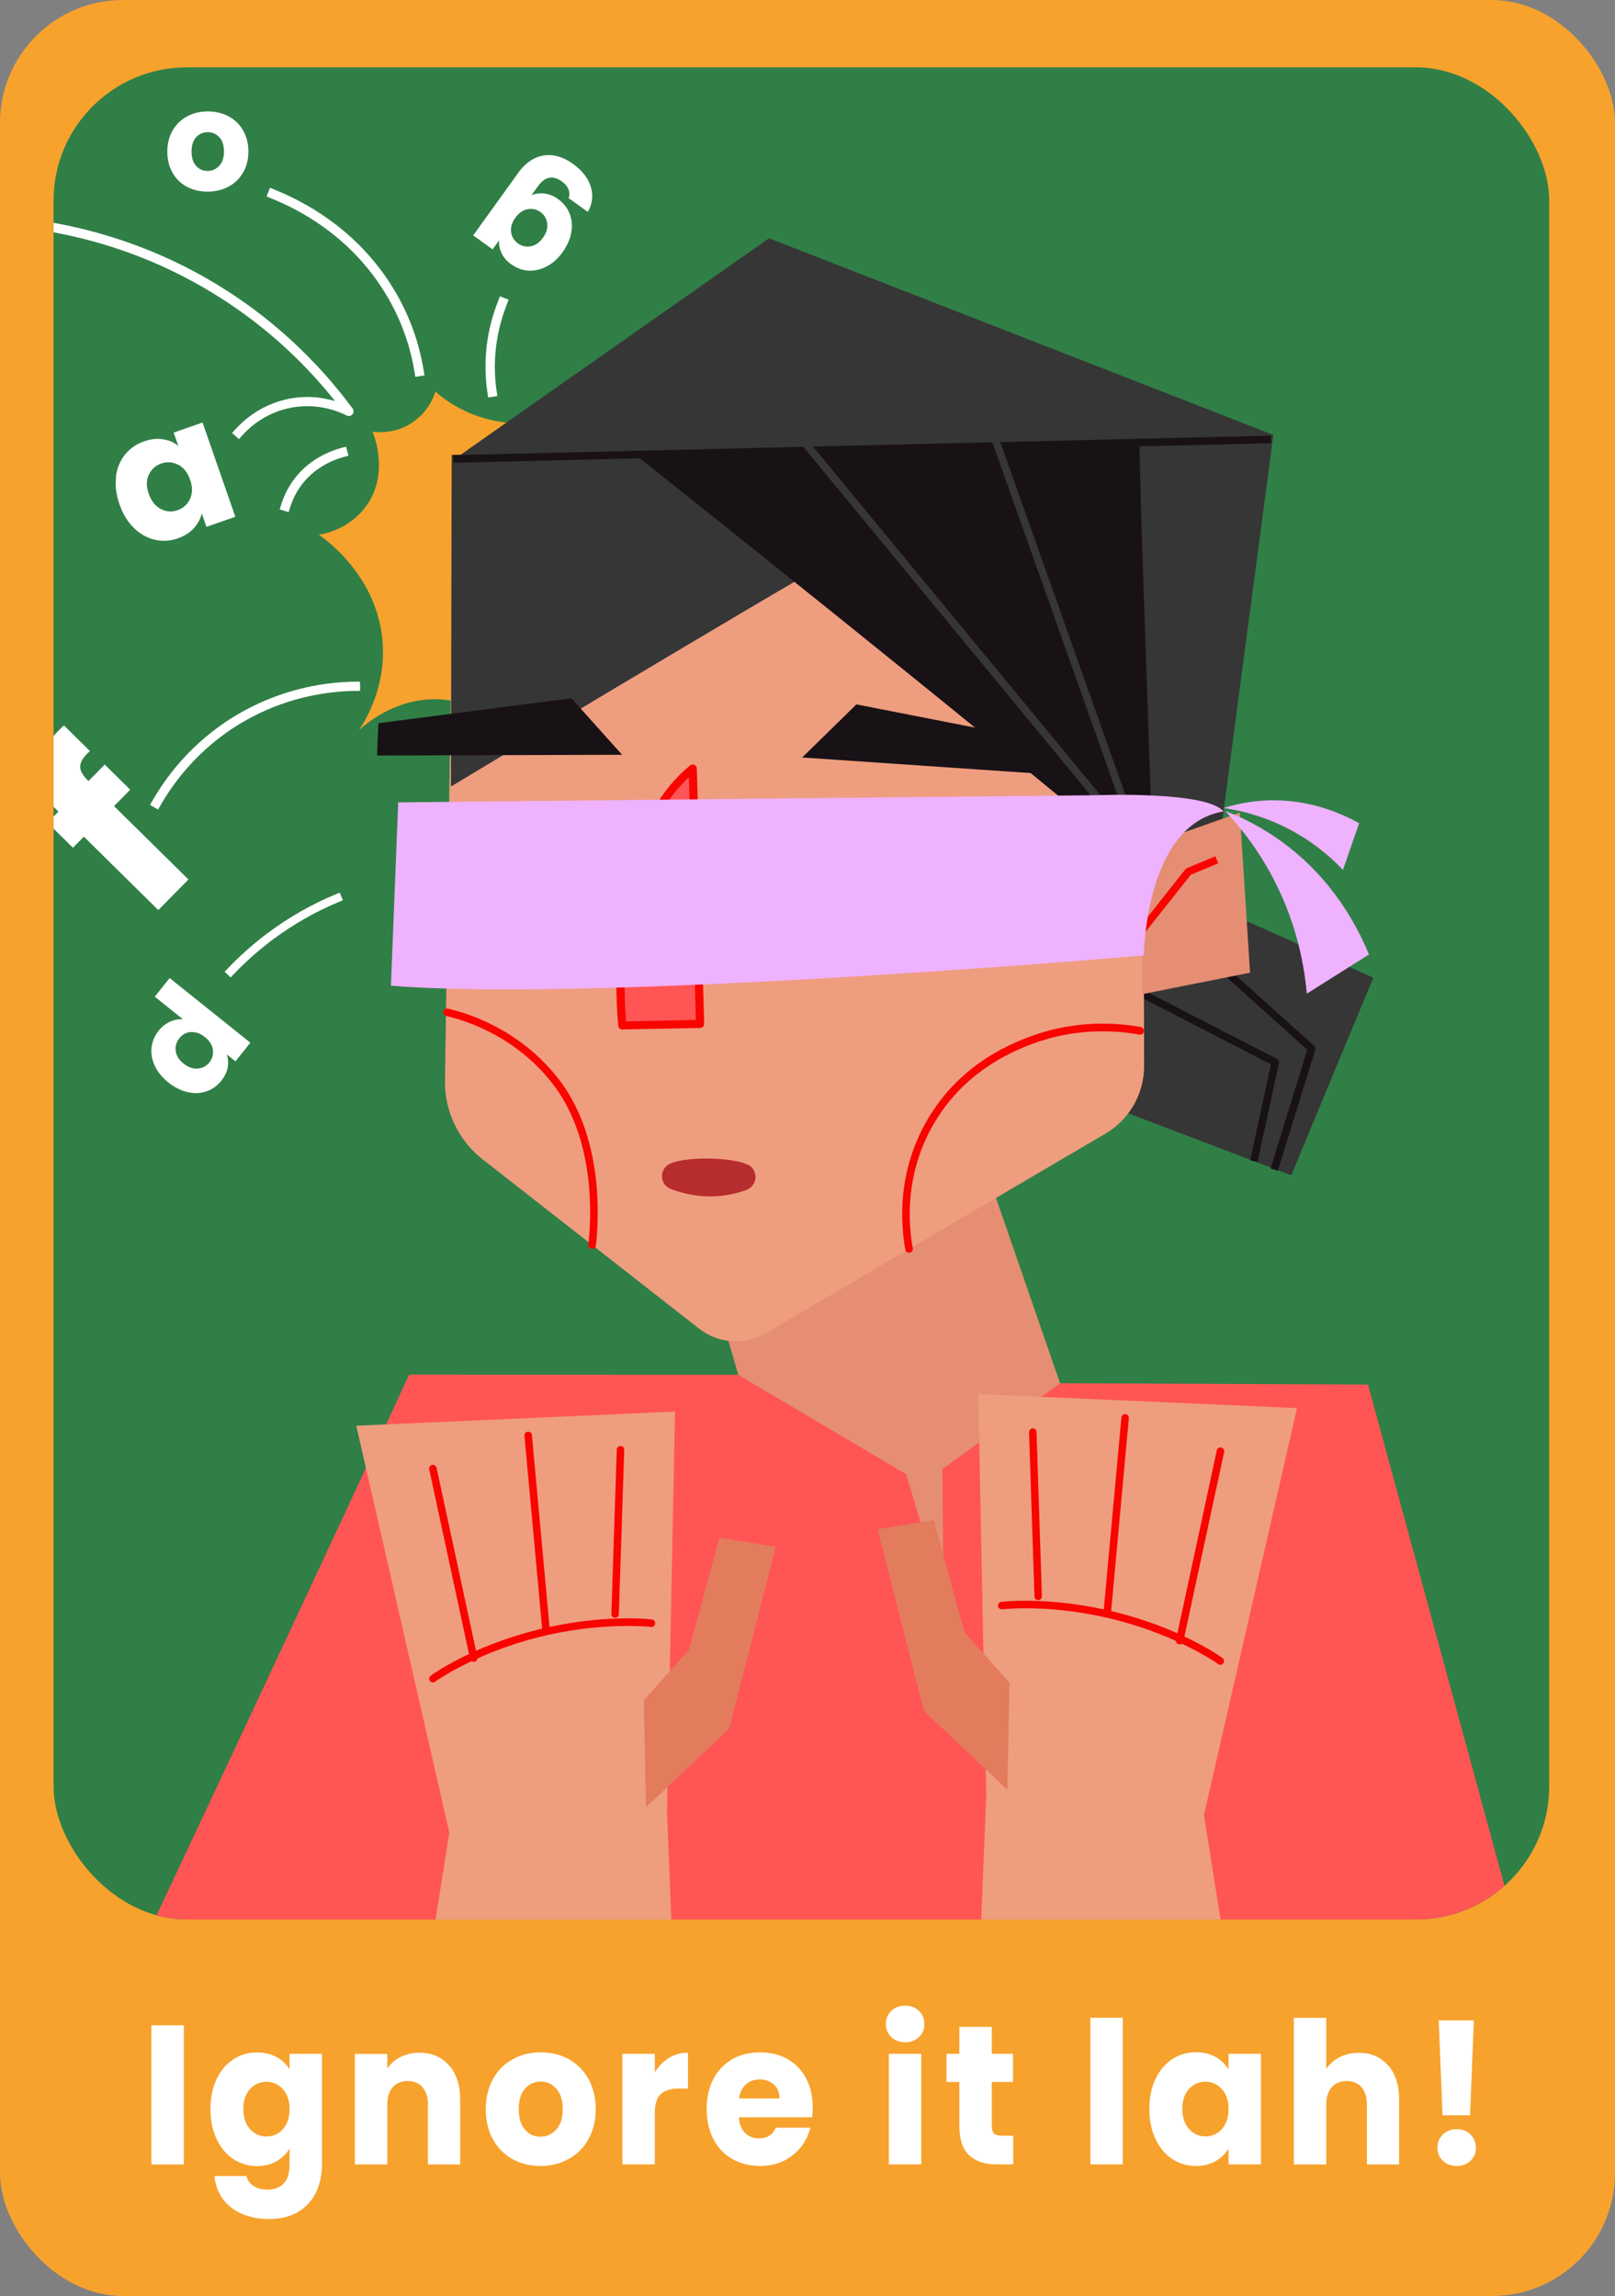 <?xml version="1.0" encoding="UTF-8"?>
<svg id="Layer_2" data-name="Layer 2" xmlns="http://www.w3.org/2000/svg" xmlns:xlink="http://www.w3.org/1999/xlink" viewBox="0 0 173.34 246.49">
  <rect x="0" y="0" width="173.34" height="246.49" fill="#808080" stroke="none"/>
  <defs>
    <style>
      .cls-1 {
        fill: #fff;
      }

      .cls-2 {
        fill: #181216;
      }

      .cls-3 {
        fill: #ef9d7f;
      }

      .cls-4 {
        fill: #363636;
      }

      .cls-5 {
        fill: #eeb2ff;
      }

      .cls-6 {
        fill: #f55;
      }

      .cls-7 {
        fill: #e58e73;
      }

      .cls-8 {
        fill: #f80500;
      }

      .cls-9 {
        fill: #307f46;
      }

      .cls-10 {
        clip-path: url(#clippath);
      }

      .cls-11 {
        fill: none;
      }

      .cls-12 {
        fill: #b72c2c;
      }

      .cls-13 {
        fill: #e27c5d;
      }

      .cls-14 {
        fill: #f7a22d;
      }
    </style>
    <clipPath id="clippath">
      <rect class="cls-11" x="5.75" y="7.23" width="160.53" height="198.84" rx="14.3" ry="14.3"/>
    </clipPath>
  </defs>
  <rect class="cls-14" width="173.34" height="246.49" rx="13.2" ry="13.2"/>
  <rect class="cls-9" x="5.75" y="7.23" width="160.53" height="198.84" rx="14.3" ry="14.3"/>
  <g>
    <path class="cls-1" d="M19.73,217.43v14.94h-3.48v-14.94h3.48Z"/>
    <path class="cls-1" d="M29.69,220.83c.6,.34,1.07,.79,1.39,1.34v-1.68h3.48v11.85c0,1.09-.21,2.08-.62,2.97-.41,.89-1.04,1.59-1.89,2.12s-1.9,.79-3.16,.79c-1.68,0-3.04-.42-4.09-1.24-1.04-.83-1.64-1.95-1.79-3.37h3.44c.11,.45,.37,.81,.77,1.07,.41,.26,.91,.39,1.5,.39,.72,0,1.29-.22,1.72-.65,.43-.43,.64-1.12,.64-2.07v-1.68c-.34,.55-.81,1-1.4,1.35s-1.29,.52-2.09,.52c-.94,0-1.78-.25-2.54-.75-.76-.5-1.36-1.22-1.8-2.15-.44-.93-.66-2-.66-3.22s.22-2.29,.66-3.21,1.04-1.63,1.8-2.13c.76-.5,1.61-.74,2.54-.74,.8,0,1.5,.17,2.11,.51Zm.67,3.45c-.48-.52-1.07-.79-1.76-.79s-1.28,.26-1.76,.78c-.48,.52-.72,1.23-.72,2.14s.24,1.63,.72,2.16,1.07,.8,1.76,.8,1.28-.26,1.76-.79c.48-.52,.72-1.24,.72-2.15s-.24-1.62-.72-2.15Z"/>
    <path class="cls-1" d="M48.2,221.72c.79,.9,1.19,2.14,1.19,3.71v6.94h-3.46v-6.45c0-.79-.2-1.41-.59-1.85-.39-.44-.92-.66-1.59-.66s-1.19,.22-1.59,.66c-.39,.44-.59,1.06-.59,1.85v6.45h-3.48v-11.87h3.48v1.57c.35-.52,.83-.94,1.42-1.24s1.27-.46,2.01-.46c1.33,0,2.39,.45,3.18,1.35Z"/>
    <path class="cls-1" d="M55,231.79c-.89-.5-1.59-1.21-2.1-2.13-.51-.92-.76-2-.76-3.23s.26-2.29,.77-3.22c.51-.93,1.22-1.64,2.12-2.14,.9-.5,1.9-.74,3.01-.74s2.12,.25,3.01,.74c.9,.5,1.6,1.21,2.12,2.14,.51,.93,.77,2,.77,3.22s-.26,2.29-.78,3.22c-.52,.93-1.23,1.64-2.14,2.14-.9,.5-1.91,.74-3.02,.74s-2.11-.25-3-.74Zm4.7-3.17c.47-.51,.7-1.24,.7-2.19s-.23-1.68-.68-2.19c-.46-.51-1.01-.77-1.68-.77s-1.24,.25-1.69,.76c-.45,.5-.67,1.24-.67,2.2s.22,1.68,.66,2.19c.44,.51,.99,.77,1.66,.77s1.23-.26,1.7-.77Z"/>
    <path class="cls-1" d="M71.81,220.93c.61-.38,1.29-.56,2.03-.56v3.85h-.96c-.87,0-1.52,.2-1.95,.58-.43,.39-.65,1.07-.65,2.05v5.51h-3.48v-11.87h3.48v1.98c.41-.65,.92-1.17,1.53-1.54Z"/>
    <path class="cls-1" d="M87.17,227.3h-7.87c.05,.74,.28,1.3,.68,1.69,.4,.39,.89,.58,1.48,.58,.87,0,1.47-.38,1.81-1.15h3.7c-.19,.78-.53,1.48-1.03,2.11-.5,.62-1.12,1.11-1.86,1.47-.75,.35-1.58,.53-2.5,.53-1.11,0-2.1-.25-2.97-.74s-1.55-1.21-2.03-2.13-.73-2-.73-3.23,.24-2.31,.72-3.23,1.16-1.63,2.02-2.13c.87-.5,1.87-.74,2.99-.74s2.07,.24,2.93,.72,1.52,1.17,2,2.06,.72,1.94,.72,3.13c0,.34-.02,.69-.06,1.06Zm-3.5-2.02c0-.62-.2-1.12-.61-1.49-.41-.37-.92-.55-1.53-.55s-1.08,.18-1.47,.53c-.4,.35-.65,.86-.74,1.51h4.35Z"/>
    <path class="cls-1" d="M95.66,218.69c-.39-.38-.58-.84-.58-1.39s.19-1.04,.58-1.42c.39-.38,.88-.56,1.5-.56s1.09,.19,1.47,.56c.39,.38,.58,.85,.58,1.42s-.19,1.02-.58,1.39c-.39,.38-.88,.56-1.47,.56s-1.11-.19-1.5-.56Zm3.22,1.8v11.87h-3.48v-11.87h3.48Z"/>
    <path class="cls-1" d="M108.75,229.28v3.08h-1.77c-1.26,0-2.25-.32-2.95-.97s-1.06-1.7-1.06-3.16v-4.72h-1.38v-3.02h1.38v-2.89h3.48v2.89h2.28v3.02h-2.28v4.77c0,.35,.08,.61,.24,.77,.16,.16,.43,.23,.81,.23h1.24Z"/>
    <path class="cls-1" d="M120.51,216.62v15.74h-3.48v-15.74h3.48Z"/>
    <path class="cls-1" d="M124.02,223.19c.44-.92,1.04-1.63,1.8-2.13,.76-.5,1.61-.74,2.54-.74,.8,0,1.5,.17,2.11,.51,.6,.34,1.07,.79,1.39,1.34v-1.68h3.48v11.87h-3.48v-1.68c-.34,.55-.81,1-1.41,1.34-.6,.34-1.31,.51-2.11,.51-.92,0-1.76-.25-2.52-.75-.76-.5-1.36-1.22-1.8-2.15-.44-.93-.66-2-.66-3.22s.22-2.29,.66-3.21Zm7.12,1.08c-.48-.52-1.07-.79-1.76-.79s-1.28,.26-1.76,.78c-.48,.52-.72,1.23-.72,2.14s.24,1.63,.72,2.16,1.07,.8,1.76,.8,1.28-.26,1.76-.79c.48-.52,.72-1.24,.72-2.15s-.24-1.62-.72-2.15Z"/>
    <path class="cls-1" d="M148.99,221.72c.79,.9,1.18,2.14,1.18,3.71v6.94h-3.46v-6.45c0-.79-.2-1.41-.59-1.85-.39-.44-.92-.66-1.59-.66s-1.19,.22-1.59,.66c-.39,.44-.59,1.06-.59,1.85v6.45h-3.48v-15.74h3.48v5.47c.35-.52,.83-.94,1.44-1.25,.61-.31,1.29-.47,2.05-.47,1.3,0,2.35,.45,3.13,1.35Z"/>
    <path class="cls-1" d="M154.86,231.97c-.39-.38-.58-.84-.58-1.39s.19-1.04,.58-1.43c.39-.38,.88-.57,1.5-.57s1.09,.19,1.47,.57,.58,.86,.58,1.43-.19,1.02-.58,1.39-.88,.56-1.47,.56-1.11-.19-1.5-.56Zm3.33-15.07l-.41,10.19h-2.95l-.41-10.19h3.76Z"/>
  </g>
  <g class="cls-10">
    <g>
      <polygon class="cls-4" points="133.98 98.96 147.4 104.96 138.59 126.18 119.39 118.87 121.1 98.96 133.98 98.96"/>
      <path class="cls-2" d="M134.98,124.74l-.8-.17,2.23-10.31-15.29-7.88,.37-.72,15.57,8.02c.16,.08,.25,.27,.21,.45l-2.3,10.62Z"/>
      <path class="cls-2" d="M137.15,125.69l-.78-.24,3.94-12.75-9.55-8.59,.54-.6,9.75,8.77c.12,.11,.16,.27,.12,.42l-4.02,13Z"/>
    </g>
    <path class="cls-14" d="M59.51,44.92c-1.2,.34-3.57,.83-6.47,.24-3.22-.65-5.37-2.29-6.31-3.12-.15,.5-.73,2.14-2.44,3.3-1.88,1.28-3.83,1.07-4.31,1.01,.08,.18,1.91,4.48-.72,8.04-1.76,2.39-4.4,2.91-5.03,3.02,.75,.52,6.43,4.57,6.85,11.77,.27,4.58-1.73,7.97-2.54,9.19,1.01-.9,4.14-3.44,8.47-3.3,1.23,.04,2.29,.28,3.16,.57,3.11-10.24,6.22-20.49,9.33-30.73Z"/>
    <polygon class="cls-4" points="49.41 48.84 82.54 25.58 136.67 46.69 130.71 91.72 116.24 100.21 49.41 48.84"/>
    <polygon class="cls-7" points="106.13 126.37 115.45 153.34 101.27 172.94 80.9 153.34 76.45 137.98 106.13 126.37"/>
    <path class="cls-6" d="M43.91,147.58c-11.19,24.3-33.17,70.92-33.17,70.92l154.63-1.75-18.54-68.11-33.05-.14-12.64,9.22,.13,13.92-4.02-13.38-18.02-10.67"/>
    <path class="cls-3" d="M122.69,71.29l.11,43.14c0,2.99-1.57,5.76-4.15,7.27l-36.45,21.42c-2.25,1.32-5.09,1.14-7.15-.47l-23.23-18.17c-2.63-2.05-4.13-5.22-4.06-8.55l.67-44.35,32.28-19.51,41.98,19.22Z"/>
    <path class="cls-4" d="M94.1,57.31c-15.73,9.05-45.7,27.13-45.7,27.13l.08-35.61s24.09,.24,34.42-.13c3.72,3.22,7.48,5.39,11.2,8.61Z"/>
    <g>
      <path class="cls-6" d="M74.35,82.51l.79,27.42-8.34,.16s-2.1-19.78,7.56-27.58Z"/>
      <path class="cls-8" d="M66.79,110.53c-.22,0-.41-.17-.43-.39-.09-.82-2.01-20.1,7.72-27.97,.13-.1,.31-.12,.46-.06,.15,.07,.25,.22,.25,.38l.79,27.42c0,.12-.04,.23-.12,.31s-.19,.13-.31,.14l-8.34,.16h0Zm7.15-27.09c-7.88,7.29-6.97,23.47-6.75,26.21l7.5-.15-.75-26.06Z"/>
    </g>
    <path class="cls-8" d="M97.57,134.49c-.19,0-.37-.14-.4-.34-.51-2.79-.89-8.3,2.33-13.87,2.5-4.32,6.41-7.42,11.62-9.2,4.54-1.55,8.67-1.3,11.33-.82,.22,.04,.37,.25,.33,.48-.04,.22-.24,.37-.48,.33-2.56-.46-6.55-.7-10.92,.79-5.02,1.72-8.78,4.69-11.18,8.83-3.09,5.34-2.72,10.64-2.23,13.32,.04,.22-.11,.44-.33,.48-.02,0-.05,0-.07,0Z"/>
    <g>
      <polygon class="cls-7" points="122.61 90.94 133.07 87.24 134.17 104.42 122.61 106.73 122.61 90.94"/>
      <path class="cls-8" d="M122.87,100.15l-.64-.51,5-6.32c.04-.05,.1-.1,.16-.12l3.05-1.27,.32,.75-2.95,1.23-4.94,6.24Z"/>
    </g>
    <path class="cls-8" d="M63.56,134.06s-.03,0-.05,0c-.22-.03-.39-.23-.36-.45,.3-2.57,.88-11.41-4.02-17.5-3.79-4.71-8.67-6.43-11.24-7.04-.22-.05-.36-.27-.3-.49,.05-.22,.28-.36,.49-.3,2.68,.63,7.75,2.43,11.69,7.32,5.1,6.34,4.5,15.46,4.19,18.11-.02,.21-.2,.36-.41,.36Z"/>
    <path class="cls-2" d="M67.8,48.45s37.32,29.63,56,45.43c-.51-14.57-1.57-45.85-1.57-45.85l-54.43,.42Z"/>
    <path class="cls-4" d="M87.45,98.24c4.46,3.41,9.92,1.89,14.14-1.15,1.08-.84,3.23-.9,3.96,.5-1.86,.02-2.58,.56-4.12,1.59-1.4,.95-3,1.81-4.73,2.24-1.71,.43-3.57,.51-5.31,.06-1.74-.46-3.32-1.33-4.52-2.68-.15-.16-.13-.42,.03-.56,.16-.14,.39-.13,.55,.01h0Z"/>
    <path class="cls-5" d="M131.5,87.06c1.77,.68,3.84,1.69,5.95,3.21,5.64,4.05,8.31,9.34,9.48,12.2-2.22,1.4-4.45,2.81-6.67,4.21-.25-2.87-1.02-7.36-3.51-12.2-1.68-3.26-3.64-5.7-5.25-7.42Z"/>
    <path class="cls-5" d="M131.32,86.75c1.22-.38,2.72-.72,4.47-.81,4.66-.24,8.28,1.43,10.09,2.44-.58,1.67-1.16,3.34-1.74,5.01-1.34-1.41-3.61-3.44-6.95-4.94-2.24-1.01-4.3-1.48-5.86-1.7Z"/>
    <path class="cls-12" d="M80.69,125.34c.73,.78,.42,2.04-.59,2.41-.68,.25-1.47,.47-2.35,.59-2.32,.32-4.32-.15-5.76-.7-1.02-.39-1.26-1.72-.46-2.46,1.25-1.16,8.06-1.03,9.17,.16Z"/>
    <polygon class="cls-2" points="86.1 81.32 112.34 83.11 112.43 79.64 91.92 75.62 86.1 81.32"/>
    <polygon class="cls-2" points="66.77 81.03 40.47 81.11 40.61 77.64 61.33 74.96 66.77 81.03"/>
    <g>
      <polygon class="cls-3" points="105.13 210.59 105.86 192.71 105 149.66 139.21 151.17 129.22 194.86 131.77 210.89 105.13 210.59"/>
      <polygon class="cls-13" points="108.12 192.14 99.17 183.69 94.19 164.18 100.23 163.19 103.5 175.21 108.35 180.65 108.12 192.14"/>
      <path class="cls-8" d="M111.43,171.79c-.22,0-.39-.17-.4-.39l-.58-17.64c0-.22,.17-.41,.39-.42,.25,.02,.41,.17,.41,.39l.58,17.64c0,.22-.17,.41-.39,.42h-.01Z"/>
      <path class="cls-8" d="M118.86,173.34s-.02,0-.04,0c-.22-.02-.38-.22-.36-.44l1.9-20.72c.02-.22,.21-.38,.44-.36,.22,.02,.38,.22,.36,.44l-1.9,20.72c-.02,.21-.19,.36-.4,.36Z"/>
      <path class="cls-8" d="M126.61,176.53s-.06,0-.08,0c-.22-.05-.35-.26-.31-.48l4.38-20.34c.05-.22,.26-.35,.48-.31,.22,.05,.35,.26,.31,.48l-4.38,20.34c-.04,.19-.21,.32-.39,.32Z"/>
      <path class="cls-8" d="M130.99,178.73c-.08,0-.16-.03-.24-.08-.04-.03-4.23-3.03-11.05-4.76-6.84-1.74-12.08-1.13-12.13-1.12-.22,.02-.42-.13-.45-.35-.03-.22,.13-.42,.35-.45,.22-.03,5.45-.63,12.42,1.14,6.98,1.77,11.15,4.76,11.32,4.89,.18,.13,.22,.38,.09,.56-.08,.11-.2,.17-.32,.17Z"/>
    </g>
    <g>
      <polygon class="cls-3" points="72.32 212.48 71.59 194.6 72.45 151.54 38.24 153.06 48.23 196.75 45.68 212.78 72.32 212.48"/>
      <polygon class="cls-13" points="69.33 194.03 78.28 185.58 83.26 166.07 77.22 165.07 73.95 177.1 69.1 182.54 69.33 194.03"/>
      <path class="cls-8" d="M66.02,173.68h-.01c-.22,0-.4-.19-.39-.42l.58-17.64c0-.22,.22-.39,.41-.39,.22,0,.4,.19,.39,.42l-.58,17.64c0,.22-.19,.39-.4,.39Z"/>
      <path class="cls-8" d="M58.59,175.22c-.21,0-.38-.16-.4-.36l-1.9-20.72c-.02-.22,.14-.42,.36-.44,.24-.01,.42,.14,.44,.36l1.9,20.72c.02,.22-.14,.42-.36,.44-.01,0-.03,0-.04,0Z"/>
      <path class="cls-8" d="M50.84,178.41c-.19,0-.35-.13-.39-.32l-4.38-20.34c-.05-.22,.09-.43,.31-.48,.22-.04,.43,.09,.48,.31l4.38,20.34c.05,.22-.09,.43-.31,.48-.03,0-.06,0-.08,0Z"/>
      <path class="cls-8" d="M46.46,180.62c-.12,0-.25-.06-.32-.17-.13-.18-.09-.43,.09-.56,.17-.13,4.34-3.12,11.32-4.89,6.98-1.77,12.21-1.17,12.42-1.14,.22,.03,.38,.23,.35,.45-.03,.22-.22,.38-.45,.35-.05,0-5.31-.61-12.13,1.12-6.82,1.73-11,4.73-11.05,4.76-.07,.05-.15,.08-.24,.08Z"/>
    </g>
    <path class="cls-1" d="M12.44,51.17c.12-.92,.45-1.71,.98-2.37,.53-.66,1.21-1.13,2.05-1.42,.71-.25,1.39-.32,2.03-.22,.64,.1,1.19,.34,1.64,.71l-.5-1.43,3.1-1.08,3.52,10.12-3.1,1.08-.5-1.43c-.14,.58-.43,1.1-.86,1.58s-1.01,.84-1.73,1.09c-.82,.29-1.65,.33-2.47,.14-.83-.19-1.57-.62-2.24-1.27-.67-.66-1.18-1.5-1.54-2.54-.36-1.04-.48-2.02-.36-2.94Zm6.67-1.28c-.58-.3-1.19-.34-1.8-.13-.62,.21-1.06,.62-1.34,1.21-.28,.59-.28,1.27,0,2.05,.27,.77,.7,1.31,1.28,1.62s1.19,.35,1.81,.13c.62-.21,1.06-.62,1.34-1.22,.27-.6,.28-1.28,0-2.06-.27-.77-.7-1.31-1.28-1.61Z"/>
    <path class="cls-1" d="M20.06,20.05c-.66-.35-1.17-.85-1.54-1.5s-.56-1.41-.56-2.28,.19-1.62,.57-2.27c.38-.65,.9-1.16,1.56-1.51s1.4-.53,2.22-.53,1.56,.18,2.22,.53,1.18,.85,1.56,1.51c.38,.66,.57,1.41,.57,2.27s-.19,1.62-.58,2.27c-.39,.66-.91,1.16-1.58,1.51s-1.41,.52-2.23,.52-1.56-.17-2.21-.52Zm3.46-2.24c.35-.36,.52-.88,.52-1.54s-.17-1.19-.5-1.54c-.34-.36-.75-.54-1.24-.54s-.91,.18-1.24,.53-.5,.87-.5,1.55,.16,1.19,.49,1.54c.33,.36,.73,.54,1.22,.54s.91-.18,1.25-.54Z"/>
    <path class="cls-1" d="M53.84,27.18c-.22-.45-.31-.91-.28-1.37l-.69,.96-2.08-1.5,4.88-6.78c.45-.62,.98-1.1,1.59-1.43,.61-.33,1.28-.46,2-.39,.72,.07,1.46,.37,2.22,.91,1.01,.72,1.65,1.55,1.93,2.47,.28,.92,.18,1.83-.32,2.7l-2.06-1.48c.12-.31,.11-.62-.02-.95s-.38-.62-.74-.87c-.43-.31-.86-.43-1.29-.37-.43,.06-.85,.37-1.24,.91l-.69,.96c.43-.17,.9-.23,1.4-.17s.99,.26,1.47,.61c.56,.4,.96,.91,1.21,1.53,.25,.62,.31,1.29,.19,2.01-.12,.72-.43,1.43-.93,2.13-.5,.7-1.08,1.22-1.72,1.55s-1.3,.48-1.96,.44-1.27-.27-1.83-.67c-.48-.34-.83-.75-1.05-1.2Zm1.02-2.26c.07,.51,.31,.91,.73,1.21,.41,.3,.87,.4,1.37,.31,.5-.09,.94-.39,1.31-.91,.38-.52,.53-1.03,.46-1.55s-.31-.92-.72-1.21c-.41-.3-.87-.4-1.38-.31-.5,.09-.94,.4-1.32,.92-.37,.52-.52,1.03-.45,1.54Z"/>
    <path class="cls-1" d="M13.98,84.77l-1.74,1.77,7.99,7.88-3.24,3.28-7.99-7.88-1.17,1.19-2.73-2.69,1.17-1.19-.31-.3c-1.32-1.3-1.95-2.67-1.89-4.1,.06-1.43,.81-2.88,2.25-4.33,.24-.24,.42-.42,.55-.52l2.78,2.75c-.66,.59-1,1.12-1.04,1.59-.04,.47,.23,.98,.79,1.54l.1,.09,1.74-1.77,2.73,2.69Z"/>
    <path class="cls-1" d="M16.61,114.41c-.3-.66-.42-1.32-.34-1.97,.08-.65,.33-1.25,.76-1.79,.34-.43,.75-.75,1.21-.96,.46-.21,.93-.3,1.4-.26l-3.03-2.43,1.6-2,8.66,6.94-1.6,2-.94-.75c.16,.44,.2,.91,.11,1.4s-.32,.98-.69,1.44c-.43,.54-.96,.92-1.59,1.13-.63,.22-1.3,.25-2.01,.09-.71-.16-1.41-.5-2.08-1.04s-1.16-1.14-1.46-1.8Zm3.88-3.62c-.51,.05-.92,.27-1.24,.67-.32,.4-.45,.85-.39,1.36,.06,.5,.34,.96,.84,1.36,.5,.4,1.01,.58,1.52,.54s.93-.26,1.25-.66c.32-.4,.44-.85,.38-1.36-.07-.51-.35-.96-.85-1.36-.5-.4-1-.58-1.52-.53Z"/>
    <path class="cls-1" d="M25.66,47.15l-.75-.66,.33-.37c.83-.93,2.64-2.59,5.45-3.24,2.08-.48,3.9-.23,5.27,.18-3.75-4.71-8.24-8.66-13.36-11.74C12.92,25.47,3.29,24.15-3.08,24.08h-.5s.01-1.01,.01-1.01h.5c6.49,.08,16.31,1.42,26.19,7.37,5.74,3.46,10.7,7.98,14.73,13.42,.14,.19,.13,.44-.02,.62-.15,.18-.4,.23-.61,.13-1.13-.57-3.46-1.42-6.31-.77-2.54,.58-4.18,2.08-4.92,2.92l-.33,.37Z"/>
    <path class="cls-1" d="M30.98,54.98l-.96-.29,.15-.48c.3-.98,.75-1.89,1.35-2.7,1.63-2.22,3.92-3.1,5.14-3.43l.48-.13,.26,.97-.48,.13c-1.09,.3-3.14,1.09-4.59,3.06-.53,.72-.93,1.52-1.2,2.4l-.15,.48Z"/>
    <path class="cls-1" d="M44.58,40.47l-.08-.49c-.57-3.51-1.89-6.76-3.91-9.67-3.51-5.06-8.2-7.7-11.52-9.03l-.46-.19,.37-.93,.46,.19c3.44,1.38,8.31,4.12,11.97,9.38,2.11,3.04,3.48,6.43,4.07,10.08l.08,.49-.99,.16Z"/>
    <path class="cls-1" d="M52.39,42.66l-.07-.49c-.22-1.44-.26-2.9-.15-4.34,.15-1.88,.59-3.75,1.31-5.56l.18-.46,.93,.37-.18,.47c-.68,1.72-1.09,3.49-1.24,5.27-.11,1.37-.07,2.75,.14,4.11l.07,.49-.99,.15Z"/>
    <path class="cls-1" d="M16.97,86.91l-.87-.5,.25-.43c1.67-2.91,4.77-6.97,10.08-9.8,3.57-1.91,7.62-2.95,11.71-3h.5s.01,.99,.01,.99h-.5c-2.74,.04-6.91,.56-11.25,2.88-5.1,2.72-8.08,6.63-9.68,9.42l-.25,.43Z"/>
    <path class="cls-1" d="M24.75,104.93l-.64-.61,.31-.32c1.34-1.41,2.8-2.7,4.34-3.85,2.25-1.68,4.71-3.08,7.29-4.15l.41-.17,.34,.82-.41,.17c-2.51,1.04-4.9,2.4-7.1,4.04-1.5,1.12-2.92,2.38-4.23,3.75l-.3,.32Z"/>
    <g>
      <path class="cls-2" d="M67.92,48.6s37.21,29.54,55.84,45.3c-.46-11.23-.85-22.56-1.16-33.99-.11-4.15-.22-8.28-.31-12.4-18.12,.36-36.24,.73-54.37,1.09Z"/>
      <rect class="cls-2" x="48.65" y="47.81" width="87.77" height=".82" transform="translate(-1.13 2.23) rotate(-1.37)"/>
      <polygon class="cls-4" points="122.51 92.6 122.37 92.22 105.42 44.4 106.19 44.13 106.32 44.52 123.27 92.33 122.51 92.6"/>
      <polygon class="cls-4" points="122.43 91.89 122.17 91.58 85.16 46.68 85.79 46.17 86.05 46.48 123.06 91.37 122.43 91.89"/>
    </g>
    <path class="cls-5" d="M42.74,86.14c25.02-.26,75.07-.77,75.07-.77,0,0,11.67-.47,13.51,1.74-8.43,1.4-8.55,15.46-8.55,15.46,0,0-58.39,5.09-80.81,3.25,.26-6.56,.52-13.12,.78-19.68Z"/>
  </g>
</svg>
